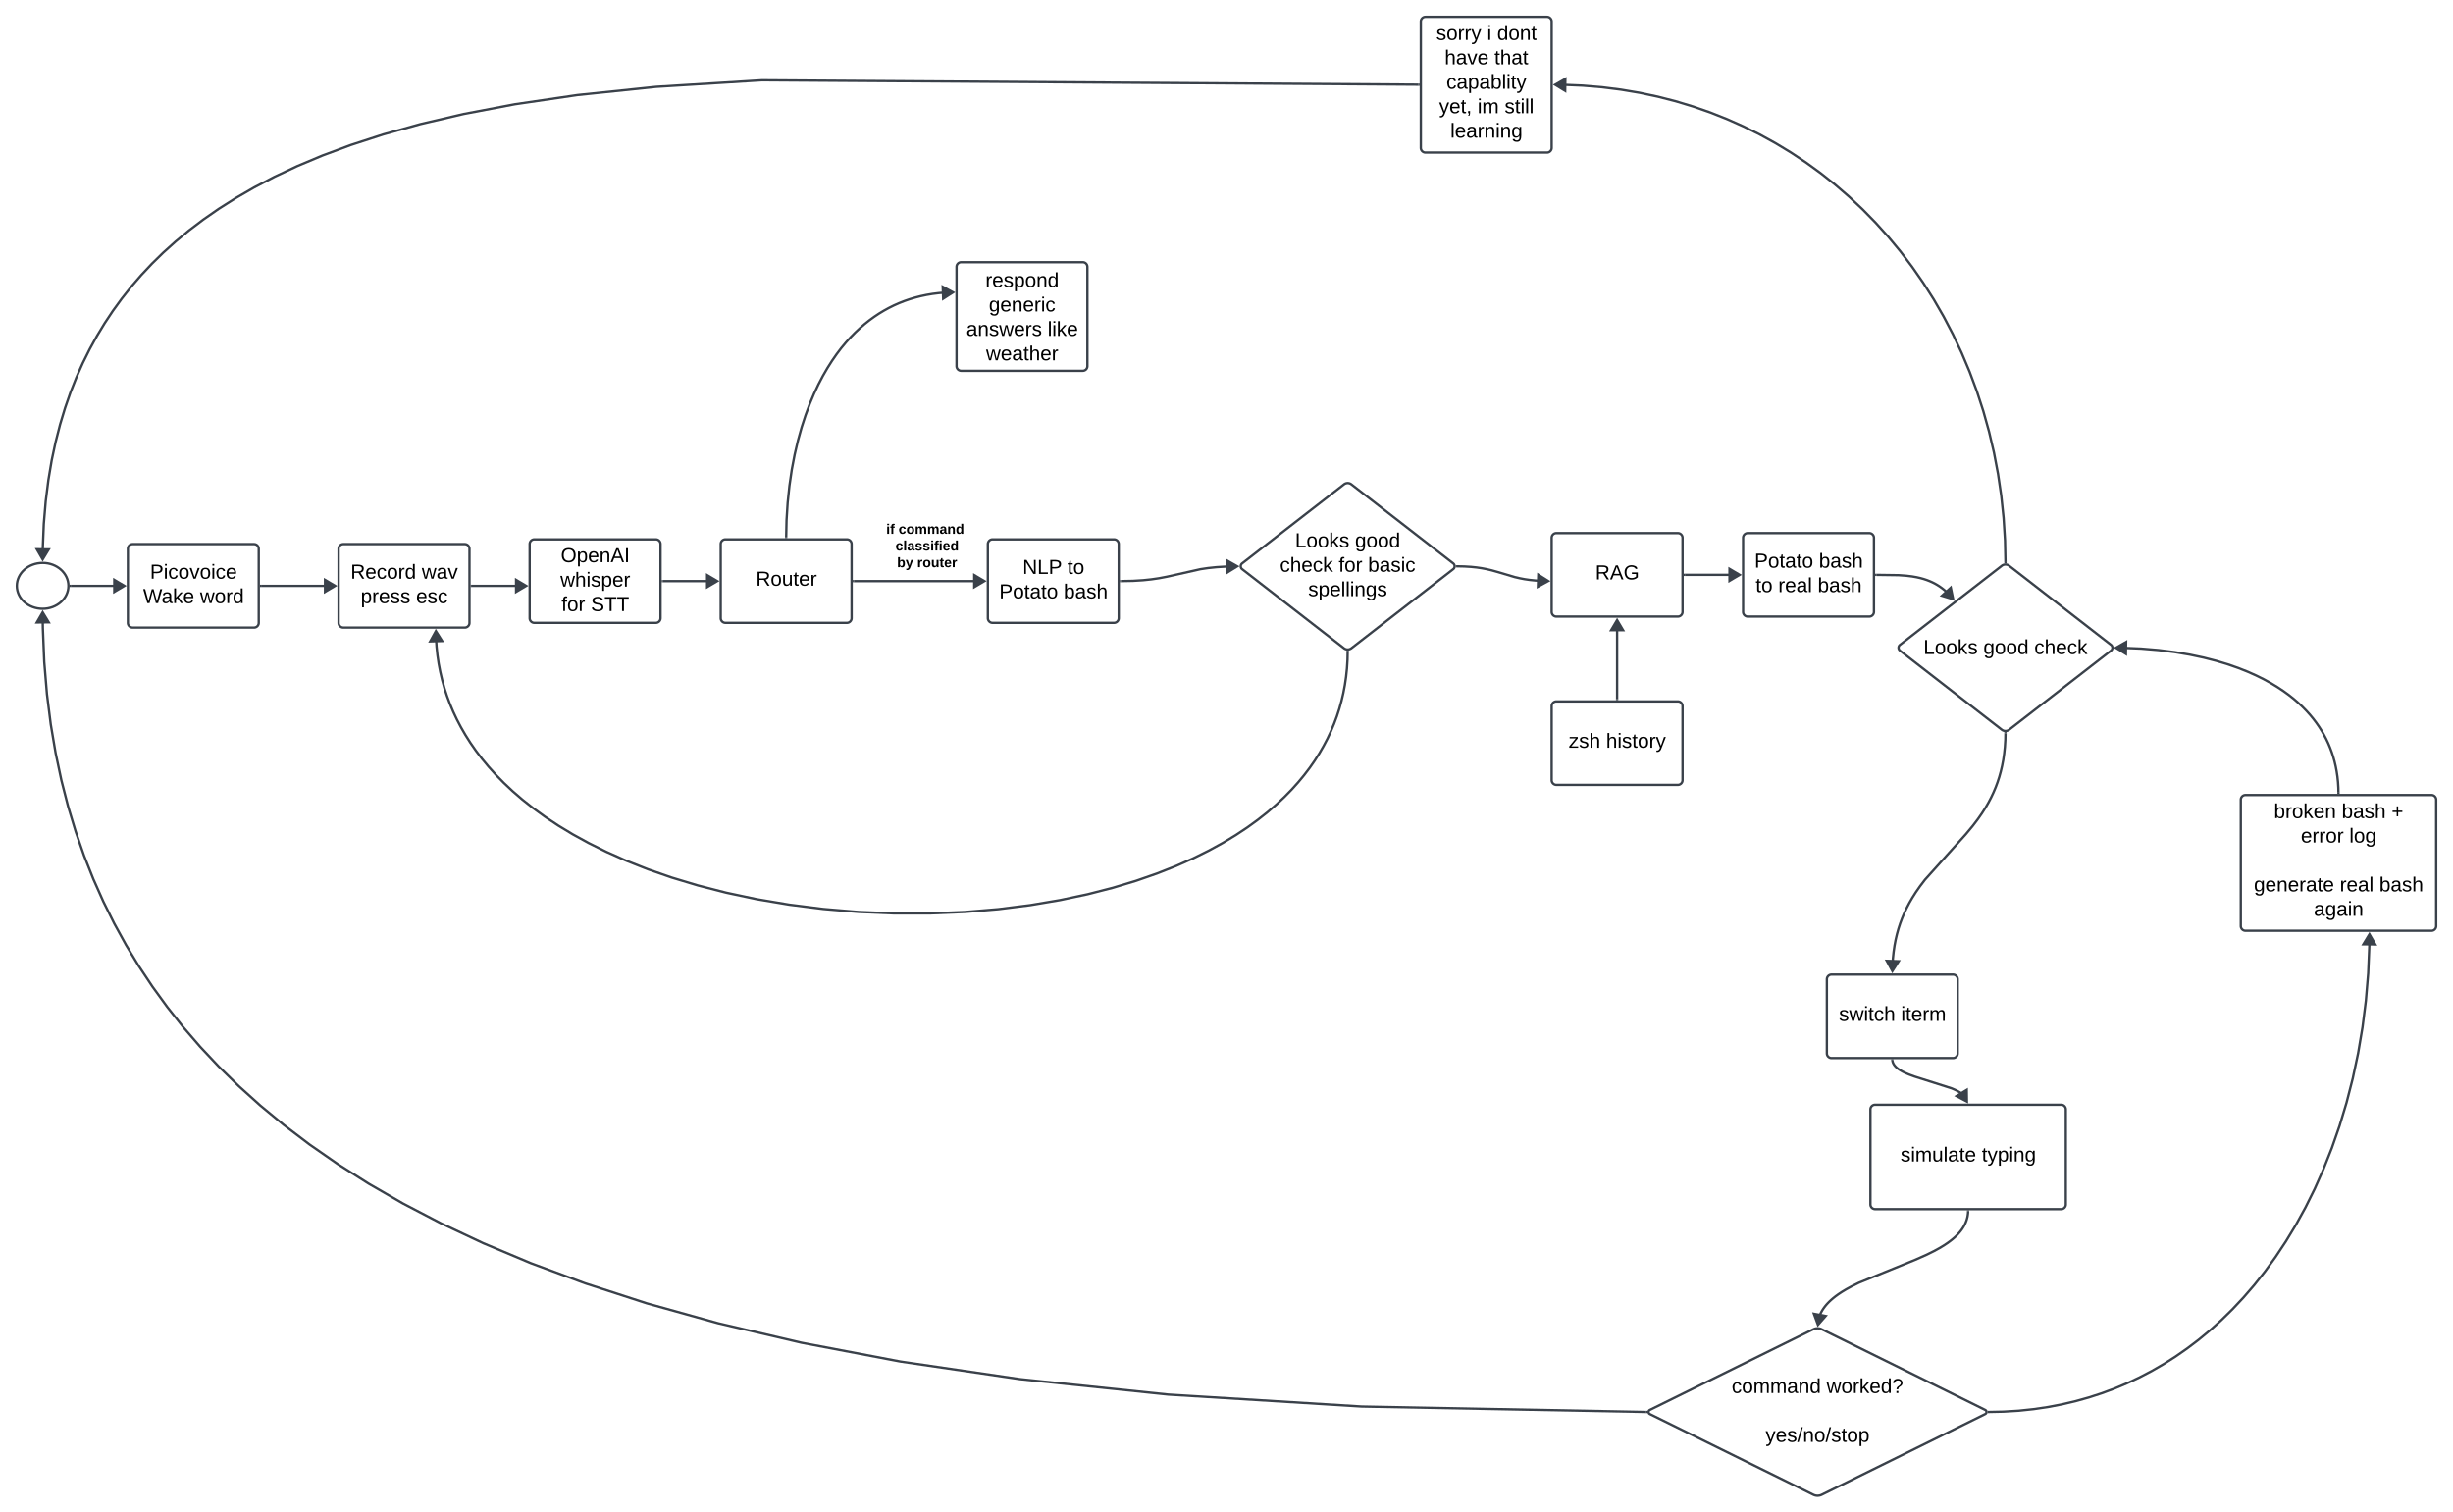 <svg xmlns="http://www.w3.org/2000/svg" xmlns:xlink="http://www.w3.org/1999/xlink" xmlns:lucid="lucid" width="3132.49" height="1931.47"><g transform="translate(2581.5 134.862)" lucid:page-tab-id="CXKHEyPNL6TJ"><path d="M-2418.2 566a6 6 0 0 1 6-6h155.12a6 6 0 0 1 6 6v94.6a6 6 0 0 1-6 6h-155.12a6 6 0 0 1-6-6z" stroke="#3a414a" stroke-width="3" fill="#fff"/><use xlink:href="#a" transform="matrix(1,0,0,1,-2409.843,565.33) translate(19.961 38.8)"/><use xlink:href="#b" transform="matrix(1,0,0,1,-2409.843,565.33) translate(11.078 70)"/><use xlink:href="#c" transform="matrix(1,0,0,1,-2409.843,565.33) translate(83.733 70)"/><path d="M-2494.1 613.3c0 16.18-14.76 29.3-32.95 29.3-18.2 0-32.95-13.12-32.95-29.3 0-16.17 14.75-29.28 32.95-29.28 18.2 0 32.95 13.1 32.95 29.28z" stroke="#3a414a" stroke-width="3" fill="#fff"/><path d="M-2491.1 613.3h60.3" stroke="#3a414a" stroke-width="3" stroke-linejoin="round" fill="none"/><path d="M-2491.06 614.78h-1.65l.1-1.44-.04-1.5h1.58z" stroke="#3a414a" stroke-width=".05" fill="#3a414a"/><path d="M-2422.65 613.3l-12.9 7.64v-15.27z" stroke="#3a414a" stroke-width="3" fill="#3a414a"/><path d="M-600 551.93a6 6 0 0 1 6-6h155.12a6 6 0 0 1 6 6v94.6a6 6 0 0 1-6 6H-594a6 6 0 0 1-6-6z" stroke="#3a414a" stroke-width="3" fill="#fff"/><use xlink:href="#d" transform="matrix(1,0,0,1,-591.644,551.26) translate(47.369 53.8)"/><path d="M-600 766.85a6 6 0 0 1 6-6h155.12a6 6 0 0 1 6 6v94.6a6 6 0 0 1-6 6H-594a6 6 0 0 1-6-6z" stroke="#3a414a" stroke-width="3" fill="#fff"/><use xlink:href="#e" transform="matrix(1,0,0,1,-591.644,766.182) translate(13.461 53.8)"/><use xlink:href="#f" transform="matrix(1,0,0,1,-591.644,766.182) translate(61.128 53.8)"/><path d="M-516.44 665.15v92.7" stroke="#3a414a" stroke-width="3" stroke-linejoin="round" fill="none"/><path d="M-516.44 657l7.63 12.9h-15.28z" stroke="#3a414a" stroke-width="3" fill="#3a414a"/><path d="M-514.97 759.35h-2.95v-1.54h2.95z" stroke="#3a414a" stroke-width=".05" fill="#3a414a"/><path d="M-355.56 551.93a6 6 0 0 1 6-6h155.1a6 6 0 0 1 6 6v94.6a6 6 0 0 1-6 6h-155.1a6 6 0 0 1-6-6z" stroke="#3a414a" stroke-width="3" fill="#fff"/><use xlink:href="#g" transform="matrix(1,0,0,1,-347.208,551.26) translate(6.167 38.8)"/><use xlink:href="#h" transform="matrix(1,0,0,1,-347.208,551.26) translate(88.5 38.8)"/><use xlink:href="#i" transform="matrix(1,0,0,1,-347.208,551.26) translate(7.683 70)"/><use xlink:href="#j" transform="matrix(1,0,0,1,-347.208,551.26) translate(36.572 70)"/><use xlink:href="#k" transform="matrix(1,0,0,1,-347.208,551.26) translate(86.983 70)"/><path d="M-429.88 599.23h61.7" stroke="#3a414a" stroke-width="3" stroke-linejoin="round" fill="none"/><path d="M-429.85 600.7h-1.53v-2.94h1.53z" stroke="#3a414a" stroke-width=".05" fill="#3a414a"/><path d="M-360 599.23l-12.92 7.64V591.6z" stroke="#3a414a" stroke-width="3" fill="#3a414a"/><path d="M-248.6 1115.7a6 6 0 0 1 6-6h155.12a6 6 0 0 1 6 6v94.62a6 6 0 0 1-6 6H-242.6a6 6 0 0 1-6-6z" stroke="#3a414a" stroke-width="3" fill="#fff"/><use xlink:href="#l" transform="matrix(1,0,0,1,-240.244,1115.038) translate(7.069 53.8)"/><use xlink:href="#m" transform="matrix(1,0,0,1,-240.244,1115.038) translate(86.369 53.8)"/><path d="M-192.95 1281.9a6 6 0 0 1 6-6h237.5a6 6 0 0 1 6 6v121.33a6 6 0 0 1-6 6h-237.5a6 6 0 0 1-6-6z" stroke="#3a414a" stroke-width="3" fill="#fff"/><use xlink:href="#n" transform="matrix(1,0,0,1,-180.474,1282.574) translate(25.978 65.8)"/><use xlink:href="#o" transform="matrix(1,0,0,1,-180.474,1282.574) translate(129.761 65.8)"/><path d="M-164.94 1219.3l.04.37.1.6.15.6.17.58.2.6.26.6.28.6.34.63.38.64.45.67.52.68.6.72.72.77.85.82 1 .87 1.23.96 1.5 1.06 1.87 1.17 2.4 1.36 3.24 1.6 4.56 1.96 7.26 2.68 47.66 15.16 4.56 1.97 3.22 1.6 2.4 1.35 1.9 1.2 1.5 1.04 1.2.95 1.02.88.6.58" stroke="#3a414a" stroke-width="3" stroke-linejoin="round" fill="none"/><path d="M-163.53 1219.32l-2.95.07-.04-1.58h2.95z" stroke="#3a414a" stroke-width=".05" fill="#3a414a"/><path d="M-69.74 1271.9l-13.25-7.04 13.04-7.96z" stroke="#3a414a" stroke-width="3" fill="#3a414a"/><path d="M-1360 206a6 6 0 0 1 6-6h155.12a6 6 0 0 1 6 6v126.67a6 6 0 0 1-6 6H-1354a6 6 0 0 1-6-6z" stroke="#3a414a" stroke-width="3" fill="#fff"/><use xlink:href="#p" transform="matrix(1,0,0,1,-1351.644,206.933) translate(28.592 24.706)"/><use xlink:href="#q" transform="matrix(1,0,0,1,-1351.644,206.933) translate(32.961 55.906)"/><use xlink:href="#r" transform="matrix(1,0,0,1,-1351.644,206.933) translate(4.144 87.106)"/><use xlink:href="#s" transform="matrix(1,0,0,1,-1351.644,206.933) translate(108 87.106)"/><use xlink:href="#t" transform="matrix(1,0,0,1,-1351.644,206.933) translate(29.35 118.306)"/><path d="M-1661.13 559.93a6 6 0 0 1 6-6H-1500a6 6 0 0 1 6 6v94.6a6 6 0 0 1-6 6h-155.13a6 6 0 0 1-6-6z" stroke="#3a414a" stroke-width="3" fill="#fff"/><use xlink:href="#u" transform="matrix(1,0,0,1,-1652.774,559.262) translate(36.572 53.8)"/><path d="M-1577.54 550.93l.45-21.38 1.42-22.43 2.27-21.63 3.02-20.6 3.7-19.35 4.22-18.06 4.67-16.74 5.02-15.43 5.27-14.18 5.46-13.02 5.62-11.94 5.72-10.96 5.8-10.04 5.84-9.2 5.88-8.48 5.9-7.8 5.94-7.16 5.95-6.6 5.98-6.1 6-5.64 6.02-5.2 6.06-4.8 6.12-4.45 6.16-4.1 6.24-3.78 6.32-3.48 6.42-3.2 6.54-2.9 6.66-2.64 6.82-2.37 7-2.1 7.17-1.84 7.42-1.58 7.66-1.3 7.95-1 8.27-.7 2-.07" stroke="#3a414a" stroke-width="3" stroke-linejoin="round" fill="none"/><path d="M-1576.07 550.92l-.03 1.5h-2.95l.04-1.56z" stroke="#3a414a" stroke-width=".05" fill="#3a414a"/><path d="M-1364.44 238.5l-12.62 8.1-.57-15.25z" stroke="#3a414a" stroke-width="3" fill="#3a414a"/><path d="M-1320 559.93a6 6 0 0 1 6-6h155.12a6 6 0 0 1 6 6v94.6a6 6 0 0 1-6 6H-1314a6 6 0 0 1-6-6z" stroke="#3a414a" stroke-width="3" fill="#fff"/><use xlink:href="#v" transform="matrix(1,0,0,1,-1311.644,559.262) translate(36.067 38.8)"/><use xlink:href="#w" transform="matrix(1,0,0,1,-1311.644,559.262) translate(93.267 38.8)"/><use xlink:href="#x" transform="matrix(1,0,0,1,-1311.644,559.262) translate(6.167 70)"/><use xlink:href="#k" transform="matrix(1,0,0,1,-1311.644,559.262) translate(88.5 70)"/><path d="M-1491 607.24h158.4" stroke="#3a414a" stroke-width="3" stroke-linejoin="round" fill="none"/><path d="M-1490.97 608.7h-1.54v-2.94h1.53z" stroke="#3a414a" stroke-width=".05" fill="#3a414a"/><path d="M-1324.45 607.24l-12.9 7.63V599.6z" stroke="#3a414a" stroke-width="3" fill="#3a414a"/><path d="M-1520 526a6 6 0 0 1 6-6h228a6 6 0 0 1 6 6v78.93a6 6 0 0 1-6 6h-228a6 6 0 0 1-6-6z" stroke="#000" stroke-opacity="0" stroke-width="3" fill="#fff" fill-opacity="0"/><use xlink:href="#y" transform="matrix(1,0,0,1,-1515,525) translate(65.222 21.816)"/><use xlink:href="#z" transform="matrix(1,0,0,1,-1515,525) translate(80.975 21.816)"/><use xlink:href="#A" transform="matrix(1,0,0,1,-1515,525) translate(72.086 43.149)"/><use xlink:href="#B" transform="matrix(1,0,0,1,-1515,525) translate(77.025 43.149)"/><use xlink:href="#A" transform="matrix(1,0,0,1,-1515,525) translate(74.111 64.483)"/><use xlink:href="#C" transform="matrix(1,0,0,1,-1515,525) translate(79.049 64.483)"/><use xlink:href="#D" transform="matrix(1,0,0,1,-1515,525) translate(104.679 64.483)"/><path d="M-720.93 588.33l9.24.2 8.66.53 7.32.76 6.5.96 6.16 1.18 6.36 1.5 8.58 2.4 20.88 6.23 6.37 1.48 6.15 1.18 6.5.96 7.33.76 8.3.52" stroke="#3a414a" stroke-width="3" stroke-linejoin="round" fill="none"/><path d="M-720.86 586.86l-.06 2.95-1.7-.02.1-.36.1-1.12-.1-1.1-.12-.38z" stroke="#3a414a" stroke-width=".05" fill="#3a414a"/><path d="M-604.45 607.14l-13.14 7.22.5-15.26z" stroke="#3a414a" stroke-width="3" fill="#3a414a"/><path d="M-1149.88 607.2l15.15-.3 12.86-.8 10.7-1.12 9.74-1.43 10.2-1.95 42.7-9.6 9.74-1.45 10.72-1.12 12.85-.8 5.55-.1" stroke="#3a414a" stroke-width="3" stroke-linejoin="round" fill="none"/><path d="M-1149.8 608.68l-1.58.03v-2.94l1.5-.03z" stroke="#3a414a" stroke-width=".05" fill="#3a414a"/><path d="M-1001.5 588.36l-12.77 7.9-.3-15.27z" stroke="#3a414a" stroke-width="3" fill="#3a414a"/><path d="M-2149.1 566a6 6 0 0 1 6-6h155.12a6 6 0 0 1 6 6v94.6a6 6 0 0 1-6 6h-155.12a6 6 0 0 1-6-6z" stroke="#3a414a" stroke-width="3" fill="#fff"/><use xlink:href="#E" transform="matrix(1,0,0,1,-2140.744,565.33) translate(6.997 38.8)"/><use xlink:href="#F" transform="matrix(1,0,0,1,-2140.744,565.33) translate(97.853 38.8)"/><use xlink:href="#G" transform="matrix(1,0,0,1,-2140.744,565.33) translate(19.925 70)"/><use xlink:href="#H" transform="matrix(1,0,0,1,-2140.744,565.33) translate(90.631 70)"/><path d="M-1905.12 559.93a6 6 0 0 1 6-6H-1744a6 6 0 0 1 6 6v94.6a6 6 0 0 1-6 6h-155.12a6 6 0 0 1-6-6z" stroke="#3a414a" stroke-width="3" fill="#fff"/><use xlink:href="#I" transform="matrix(1,0,0,1,-1896.759,559.262) translate(31.444 23.8)"/><use xlink:href="#J" transform="matrix(1,0,0,1,-1896.759,559.262) translate(30.831 55)"/><use xlink:href="#K" transform="matrix(1,0,0,1,-1896.759,559.262) translate(32.275 86.2)"/><use xlink:href="#L" transform="matrix(1,0,0,1,-1896.759,559.262) translate(69.758 86.2)"/><path d="M-2248.08 613.3h86.37" stroke="#3a414a" stroke-width="3" stroke-linejoin="round" fill="none"/><path d="M-2248.04 614.78h-1.54v-2.95h1.54z" stroke="#3a414a" stroke-width=".05" fill="#3a414a"/><path d="M-2153.55 613.3l-12.9 7.64v-15.27z" stroke="#3a414a" stroke-width="3" fill="#3a414a"/><path d="M-1978.98 613.3h61.26" stroke="#3a414a" stroke-width="3" stroke-linejoin="round" fill="none"/><path d="M-1978.94 614.78h-1.54v-2.95h1.54z" stroke="#3a414a" stroke-width=".05" fill="#3a414a"/><path d="M-1909.56 613.3l-12.9 7.64v-15.27z" stroke="#3a414a" stroke-width="3" fill="#3a414a"/><path d="M-1735 607.24h61.26" stroke="#3a414a" stroke-width="3" stroke-linejoin="round" fill="none"/><path d="M-1734.96 608.7h-1.54v-2.94h1.54z" stroke="#3a414a" stroke-width=".05" fill="#3a414a"/><path d="M-1665.58 607.24l-12.9 7.63V599.6z" stroke="#3a414a" stroke-width="3" fill="#3a414a"/><path d="M-68.24 1412.23v.3l-.1 1.73-.2 1.7-.24 1.67-.3 1.63-.4 1.62-.44 1.6-.52 1.6-.6 1.6-.66 1.6-.76 1.62-.86 1.63-.96 1.66-1.07 1.7-1.2 1.73-1.37 1.8-1.53 1.84-1.74 1.93-1.98 2.02-2.27 2.14-2.63 2.27-3.08 2.43-3.65 2.65-4.4 2.93-5.44 3.28-6.95 3.82-9.44 4.68-14.8 6.56-71.83 29.27-9.45 4.68-6.95 3.82-5.43 3.28-4.4 2.92-3.64 2.65-3.08 2.44-2.63 2.28-2.28 2.13-1.98 2.03-1.75 1.93-1.53 1.86-1.36 1.8-1.2 1.72-1.1 1.7-.95 1.66-.84 1.63-.76 1.62-.68 1.6-.6 1.6-.5 1.6-.23.77" stroke="#3a414a" stroke-width="3" stroke-linejoin="round" fill="none"/><path d="M-66.76 1412.3l-2.95-.06.02-1.5h2.95z" stroke="#3a414a" stroke-width=".05" fill="#3a414a"/><path d="M-259.96 1557l-5.16-14.1 15.02 2.8z" stroke="#3a414a" stroke-width="3" fill="#3a414a"/><path d="M-479.3 1668.28l-363.42-6.96-246.9-15.28-189.5-19.76-152.56-22.43-126.23-24-106.48-24.9-91.13-25.4-78.94-25.62-69.05-25.65-60.92-25.58-54.17-25.47-48.48-25.33-43.65-25.2-39.5-25.04-35.93-24.96-32.8-24.9-30.08-24.87-27.66-24.9-25.52-24.97-23.6-25.12-21.84-25.3-20.27-25.6-18.83-25.9-17.5-26.32-16.24-26.82-15.06-27.4-13.94-28.08-12.85-28.87-11.8-29.78-10.72-30.82-9.66-32-8.56-33.35-7.4-34.9-6.2-36.64-4.87-38.66-3.43-40.95-1.8-43.57-.14-11.78" stroke="#3a414a" stroke-width="3" stroke-linejoin="round" fill="none"/><path d="M-477.5 1666.83l-.17.5-.1.97.1 1 .17.5-1.87-.05.05-2.95z" stroke="#3a414a" stroke-width=".05" fill="#3a414a"/><path d="M-2527.02 647.04l7.77 12.83-15.27.16z" stroke="#3a414a" stroke-width="3" fill="#3a414a"/><path d="M280 886.4a6 6 0 0 1 6-6h237.5a6 6 0 0 1 6 6v161.34a6 6 0 0 1-6 6H286a6 6 0 0 1-6-6z" stroke="#3a414a" stroke-width="3" fill="#fff"/><use xlink:href="#M" transform="matrix(1,0,0,1,292.474,889.07) translate(29.842 20.8)"/><use xlink:href="#N" transform="matrix(1,0,0,1,292.474,889.07) translate(116.436 20.8)"/><use xlink:href="#O" transform="matrix(1,0,0,1,292.474,889.07) translate(179.992 20.8)"/><use xlink:href="#P" transform="matrix(1,0,0,1,292.474,889.07) translate(64.256 52)"/><use xlink:href="#Q" transform="matrix(1,0,0,1,292.474,889.07) translate(126.15 52)"/><use xlink:href="#R" transform="matrix(1,0,0,1,292.474,889.07) translate(112.5 83.2)"/><use xlink:href="#S" transform="matrix(1,0,0,1,292.474,889.07) translate(4.275 114.4)"/><use xlink:href="#j" transform="matrix(1,0,0,1,292.474,889.07) translate(113.981 114.4)"/><use xlink:href="#h" transform="matrix(1,0,0,1,292.474,889.07) translate(164.392 114.4)"/><use xlink:href="#T" transform="matrix(1,0,0,1,292.474,889.07) translate(80.758 145.6)"/><path d="M-185.45 599.26l28.48.4 9.95.72 7.15.88 5.75 1 4.9 1.1 4.33 1.2 3.92 1.3 3.6 1.4 3.4 1.5 3.2 1.6 3.08 1.76 3 1.9 2.93 2.08 2.9 2.27 2.9 2.5 2.9 2.8.42.43" stroke="#3a414a" stroke-width="3" stroke-linejoin="round" fill="none"/><path d="M-185.4 597.78l-.03 2.95-1.52-.02v-2.94z" stroke="#3a414a" stroke-width=".05" fill="#3a414a"/><path d="M-87.34 630.3l-14.34-4.42 11.3-10.27z" stroke="#3a414a" stroke-width="3" fill="#3a414a"/><path d="M-20.53 801.58l-.17 8.38-.58 9.13-.9 8.48-1.16 7.97-1.44 7.55-1.7 7.2-1.92 6.92-2.18 6.7-2.44 6.58-2.73 6.47-3.04 6.47-3.4 6.53-3.87 6.7-4.45 7-5.24 7.53-6.46 8.5-8.74 10.54-52.37 58.35-6.45 8.48-5.24 7.53-4.45 7.02-3.87 6.7-3.4 6.52-3.05 6.47-2.72 6.5-2.44 6.55-2.18 6.7-1.93 6.93-1.7 7.2-1.43 7.55-1.17 7.97-.9 8.5-.5 7.9" stroke="#3a414a" stroke-width="3" stroke-linejoin="round" fill="none"/><path d="M-19.06 801.64l-2.95-.06.03-1.64.25.05 1.22.07 1.2-.08.28-.06z" stroke="#3a414a" stroke-width=".05" fill="#3a414a"/><path d="M-164.94 1105.26l-7.18-13.17 15.26.53z" stroke="#3a414a" stroke-width="3" fill="#3a414a"/><path d="M-41.7 1668.27l18.7-.4 19.5-1.2 18.9-2 18.33-2.7 17.84-3.4 17.38-4.08 16.98-4.75 16.62-5.4 16.3-6.06 16-6.74 15.73-7.4 15.5-8.1 15.3-8.84 15.1-9.58 14.9-10.37 14.75-11.2 14.58-12.06 14.43-12.97 14.24-13.95 14.07-15 13.87-16.06 13.66-17.23 13.4-18.46 13.1-19.72 12.75-21.06 12.34-22.44 11.85-23.88 11.26-25.33 10.6-26.77 9.83-28.24 8.93-29.64 7.95-30.94 6.83-32.16 5.62-33.2 4.3-34.1 2.92-34.76 1.47-35.2.08-6.56" stroke="#3a414a" stroke-width="3" stroke-linejoin="round" fill="none"/><path d="M-41.64 1669.75l-1.86.04.17-.5.1-1-.1-.98-.17-.5 1.8-.02z" stroke="#3a414a" stroke-width=".05" fill="#3a414a"/><path d="M444.27 1058.18l7.5 13-15.27-.17z" stroke="#3a414a" stroke-width="3" fill="#3a414a"/><path d="M404.7 877.4l-.12-6.15-.45-7.3-.74-6.97-1-6.68-1.22-6.44-1.46-6.22-1.68-6.03-1.9-5.84-2.13-5.7-2.33-5.58-2.57-5.47-2.8-5.36-3.06-5.28-3.3-5.22-3.6-5.16-3.88-5.12-4.2-5.08-4.56-5.05-4.93-5.04-5.36-5.03-5.8-5.02-6.33-5.02-6.9-5-7.54-5-8.25-5-9.05-4.98-9.95-4.93-10.94-4.87-12.06-4.77-13.3-4.63-14.65-4.42-16.13-4.13-17.68-3.75-19.26-3.26-20.8-2.63-22.16-1.86-23.2-.96h-.72" stroke="#3a414a" stroke-width="3" stroke-linejoin="round" fill="none"/><path d="M406.22 878.9h-2.95l-.03-1.5 2.95-.07z" stroke="#3a414a" stroke-width=".05" fill="#3a414a"/><path d="M120.52 692.37l13.03-7.4-.26 15.26z" stroke="#3a414a" stroke-width="3" fill="#3a414a"/><path d="M-767.12-107.36a6 6 0 0 1 6-6H-606a6 6 0 0 1 6 6V53.97a6 6 0 0 1-6 6h-155.12a6 6 0 0 1-6-6z" stroke="#3a414a" stroke-width="3" fill="#fff"/><g><use xlink:href="#U" transform="matrix(1,0,0,1,-758.76,-104.696) translate(11.331 20.8)"/><use xlink:href="#V" transform="matrix(1,0,0,1,-758.76,-104.696) translate(76.186 20.8)"/><use xlink:href="#W" transform="matrix(1,0,0,1,-758.76,-104.696) translate(89.114 20.8)"/><use xlink:href="#X" transform="matrix(1,0,0,1,-758.76,-104.696) translate(22.056 52)"/><use xlink:href="#Y" transform="matrix(1,0,0,1,-758.76,-104.696) translate(85.611 52)"/><use xlink:href="#Z" transform="matrix(1,0,0,1,-758.76,-104.696) translate(24.294 83.2)"/><use xlink:href="#aa" transform="matrix(1,0,0,1,-758.76,-104.696) translate(15.014 114.4)"/><use xlink:href="#ab" transform="matrix(1,0,0,1,-758.76,-104.696) translate(64.125 114.4)"/><use xlink:href="#ac" transform="matrix(1,0,0,1,-758.76,-104.696) translate(98.647 114.4)"/><use xlink:href="#ad" transform="matrix(1,0,0,1,-758.76,-104.696) translate(29.386 145.6)"/></g><path d="M-20.53 583.06l-.58-27.75-1.82-28.78-2.98-28.32-4.1-27.82-5.2-27.3-6.28-26.72-7.3-26.14-8.28-25.5-9.25-24.88-10.18-24.18-11.04-23.47-11.9-22.75-12.68-22-13.46-21.2-14.18-20.4-14.87-19.6-15.53-18.76-16.15-17.94-16.73-17.08-17.3-16.24-17.8-15.38-18.33-14.52-18.8-13.66-19.28-12.8-19.73-11.95-20.16-11.08-20.58-10.22-21.02-9.36-21.45-8.5-21.88-7.6-22.32-6.75-22.77-5.84-23.23-4.94-23.72-4-24.22-3.07-24.73-2.07-25.3-1.06-1.76-.02" stroke="#3a414a" stroke-width="3" stroke-linejoin="round" fill="none"/><path d="M-19.02 584.7l-.27-.05-1.2-.08-1.2.08-.27.05-.04-1.65 2.94-.06z" stroke="#3a414a" stroke-width=".05" fill="#3a414a"/><path d="M-595.55-26.65l13.02-7.44-.23 15.28z" stroke="#3a414a" stroke-width="3" fill="#3a414a"/><path d="M-770.14-26.7l-838.42-5.6-135 8.34-100.6 10.48-79.76 11.72-65.6 12.47-55.24 12.94-47.4 13.2-41.23 13.4-36.27 13.47-32.24 13.54-28.9 13.58-26.05 13.62-23.66 13.66-21.63 13.7-19.83 13.78-18.3 13.88-16.9 14-15.72 14.14-14.64 14.33-13.67 14.56-12.8 14.8-11.98 15.14-11.26 15.5-10.57 15.9-9.93 16.4-9.3 16.93-8.73 17.56-8.13 18.26-7.54 19.07-6.96 20-6.35 21.04-5.7 22.25-5.03 23.6-4.25 25.2-3.4 26.98-2.44 29.08-1.3 31.52-.07 5.7" stroke="#3a414a" stroke-width="3" stroke-linejoin="round" fill="none"/><path d="M-768.62-28.17v2.95h-1.57l.03-2.96z" stroke="#3a414a" stroke-width=".05" fill="#3a414a"/><path d="M-2527.02 579.57l-7.5-13 15.27.17z" stroke="#3a414a" stroke-width="3" fill="#3a414a"/><path d="M-860.53 697.57l-.2 10-.7 11.14-1.15 10.8-1.55 10.52-1.95 10.26-2.36 10.04-2.75 9.86-3.14 9.7-3.57 9.58-4 9.47-4.4 9.4-4.9 9.32-5.36 9.3-5.9 9.3-6.45 9.28-7.08 9.3-7.74 9.35-8.46 9.4-9.27 9.46-10.16 9.53-11.15 9.62-12.24 9.68-13.45 9.77-14.82 9.85-16.35 9.9-18.04 9.9-19.94 9.9-22.03 9.8-24.32 9.6-26.84 9.35-29.5 8.9-32.34 8.3-35.2 7.46-38.04 6.43-40.64 5.13-42.88 3.6-44.55 1.85h-45.52l-45.67-1.9-45-3.8-43.55-5.5-41.5-7-38.97-8.28-36.2-9.3-33.34-10.04-30.46-10.6-27.7-10.96-25.1-11.17-22.7-11.27-20.53-11.27-18.54-11.22-16.76-11.13-15.16-11-13.72-10.88-12.44-10.73-11.28-10.6-10.25-10.46-9.3-10.33-8.47-10.23-7.7-10.13-7-10.08-6.34-10-5.75-9.97-5.22-9.95-4.68-9.96-4.2-10-3.74-10.03-3.3-10.12-2.84-10.23-2.43-10.36-2.02-10.54-1.58-10.73-1.15-10.96-.7-11.23-.02-.42" stroke="#3a414a" stroke-width="3" stroke-linejoin="round" fill="none"/><path d="M-859.06 697.64l-2.95-.06.03-1.66.25.06 1.22.07 1.22-.07.26-.06z" stroke="#3a414a" stroke-width=".05" fill="#3a414a"/><path d="M-2024.9 671.05l8.02 12.68-15.27.46z" stroke="#3a414a" stroke-width="3" fill="#3a414a"/><path d="M-865.24 483.68a7.73 7.73 0 0 1 9.48 0l130.02 100.94a4.66 4.66 0 0 1 0 7.36l-130.02 100.95a7.73 7.73 0 0 1-9.48 0l-130.02-100.95a4.66 4.66 0 0 1 0-7.36z" stroke="#3a414a" stroke-width="3" fill="#fff"/><g><use xlink:href="#ae" transform="matrix(1,0,0,1,-995,485) translate(67.338 79.019)"/><use xlink:href="#af" transform="matrix(1,0,0,1,-995,485) translate(143.894 79.019)"/><use xlink:href="#ag" transform="matrix(1,0,0,1,-995,485) translate(47.911 110.219)"/><use xlink:href="#ah" transform="matrix(1,0,0,1,-995,485) translate(123.022 110.219)"/><use xlink:href="#ai" transform="matrix(1,0,0,1,-995,485) translate(160.505 110.219)"/><use xlink:href="#aj" transform="matrix(1,0,0,1,-995,485) translate(84.058 141.419)"/></g><path d="M-25.24 587.7a7.73 7.73 0 0 1 9.48 0l130.02 100.94a4.66 4.66 0 0 1 0 7.36L-15.76 796.95a7.73 7.73 0 0 1-9.48 0L-155.26 696a4.66 4.66 0 0 1 0-7.36z" stroke="#3a414a" stroke-width="3" fill="#fff"/><g><use xlink:href="#ae" transform="matrix(1,0,0,1,-155,589.017) translate(29.783 111.362)"/><use xlink:href="#ak" transform="matrix(1,0,0,1,-155,589.017) translate(106.338 111.362)"/><use xlink:href="#al" transform="matrix(1,0,0,1,-155,589.017) translate(171.338 111.362)"/></g><path d="M-265.88 1562.65a12.16 12.16 0 0 1 10.76 0l208.74 103a2.96 2.96 0 0 1 0 5.3l-208.74 103a12.16 12.16 0 0 1-10.76 0l-208.74-103a2.96 2.96 0 0 1 0-5.3z" stroke="#3a414a" stroke-width="3" fill="#fff"/><g><use xlink:href="#am" transform="matrix(1,0,0,1,-475,1565) translate(104.872 79.019)"/><use xlink:href="#an" transform="matrix(1,0,0,1,-475,1565) translate(226.061 79.019)"/><use xlink:href="#ao" transform="matrix(1,0,0,1,-475,1565) translate(214.505 110.219)"/><use xlink:href="#ap" transform="matrix(1,0,0,1,-475,1565) translate(148.061 141.419)"/></g><defs><path d="M30-248c87 1 191-15 191 75 0 78-77 80-158 76V0H30v-248zm33 125c57 0 124 11 124-50 0-59-68-47-124-48v98" id="aq"/><path d="M24-231v-30h32v30H24zM24 0v-190h32V0H24" id="ar"/><path d="M96-169c-40 0-48 33-48 73s9 75 48 75c24 0 41-14 43-38l32 2c-6 37-31 61-74 61-59 0-76-41-82-99-10-93 101-131 147-64 4 7 5 14 7 22l-32 3c-4-21-16-35-41-35" id="as"/><path d="M100-194c62-1 85 37 85 99 1 63-27 99-86 99S16-35 15-95c0-66 28-99 85-99zM99-20c44 1 53-31 53-75 0-43-8-75-51-75s-53 32-53 75 10 74 51 75" id="at"/><path d="M108 0H70L1-190h34L89-25l56-165h34" id="au"/><path d="M100-194c63 0 86 42 84 106H49c0 40 14 67 53 68 26 1 43-12 49-29l28 8c-11 28-37 45-77 45C44 4 14-33 15-96c1-61 26-98 85-98zm52 81c6-60-76-77-97-28-3 7-6 17-6 28h103" id="av"/><g id="a"><use transform="matrix(0.072,0,0,0.072,0,0)" xlink:href="#aq"/><use transform="matrix(0.072,0,0,0.072,17.333,0)" xlink:href="#ar"/><use transform="matrix(0.072,0,0,0.072,23.039,0)" xlink:href="#as"/><use transform="matrix(0.072,0,0,0.072,36.039,0)" xlink:href="#at"/><use transform="matrix(0.072,0,0,0.072,50.483,0)" xlink:href="#au"/><use transform="matrix(0.072,0,0,0.072,63.483,0)" xlink:href="#at"/><use transform="matrix(0.072,0,0,0.072,77.928,0)" xlink:href="#ar"/><use transform="matrix(0.072,0,0,0.072,83.633,0)" xlink:href="#as"/><use transform="matrix(0.072,0,0,0.072,96.633,0)" xlink:href="#av"/></g><path d="M266 0h-40l-56-210L115 0H75L2-248h35L96-30l15-64 43-154h32l59 218 59-218h35" id="aw"/><path d="M141-36C126-15 110 5 73 4 37 3 15-17 15-53c-1-64 63-63 125-63 3-35-9-54-41-54-24 1-41 7-42 31l-33-3c5-37 33-52 76-52 45 0 72 20 72 64v82c-1 20 7 32 28 27v20c-31 9-61-2-59-35zM48-53c0 20 12 33 32 33 41-3 63-29 60-74-43 2-92-5-92 41" id="ax"/><path d="M143 0L79-87 56-68V0H24v-261h32v163l83-92h37l-77 82L181 0h-38" id="ay"/><g id="b"><use transform="matrix(0.072,0,0,0.072,0,0)" xlink:href="#aw"/><use transform="matrix(0.072,0,0,0.072,23.544,0)" xlink:href="#ax"/><use transform="matrix(0.072,0,0,0.072,37.989,0)" xlink:href="#ay"/><use transform="matrix(0.072,0,0,0.072,50.989,0)" xlink:href="#av"/></g><path d="M206 0h-36l-40-164L89 0H53L-1-190h32L70-26l43-164h34l41 164 42-164h31" id="az"/><path d="M114-163C36-179 61-72 57 0H25l-1-190h30c1 12-1 29 2 39 6-27 23-49 58-41v29" id="aA"/><path d="M85-194c31 0 48 13 60 33l-1-100h32l1 261h-30c-2-10 0-23-3-31C134-8 116 4 85 4 32 4 16-35 15-94c0-66 23-100 70-100zm9 24c-40 0-46 34-46 75 0 40 6 74 45 74 42 0 51-32 51-76 0-42-9-74-50-73" id="aB"/><g id="c"><use transform="matrix(0.072,0,0,0.072,0,0)" xlink:href="#az"/><use transform="matrix(0.072,0,0,0.072,18.706,0)" xlink:href="#at"/><use transform="matrix(0.072,0,0,0.072,33.15,0)" xlink:href="#aA"/><use transform="matrix(0.072,0,0,0.072,41.744,0)" xlink:href="#aB"/></g><path d="M233-177c-1 41-23 64-60 70L243 0h-38l-65-103H63V0H30v-248c88 3 205-21 203 71zM63-129c60-2 137 13 137-47 0-61-80-42-137-45v92" id="aC"/><path d="M205 0l-28-72H64L36 0H1l101-248h38L239 0h-34zm-38-99l-47-123c-12 45-31 82-46 123h93" id="aD"/><path d="M143 4C61 4 22-44 18-125c-5-107 100-154 193-111 17 8 29 25 37 43l-32 9c-13-25-37-40-76-40-61 0-88 39-88 99 0 61 29 100 91 101 35 0 62-11 79-27v-45h-74v-28h105v86C228-13 192 4 143 4" id="aE"/><g id="d"><use transform="matrix(0.072,0,0,0.072,0,0)" xlink:href="#aC"/><use transform="matrix(0.072,0,0,0.072,18.706,0)" xlink:href="#aD"/><use transform="matrix(0.072,0,0,0.072,36.039,0)" xlink:href="#aE"/></g><path d="M9 0v-24l116-142H16v-24h144v24L44-24h123V0H9" id="aF"/><path d="M135-143c-3-34-86-38-87 0 15 53 115 12 119 90S17 21 10-45l28-5c4 36 97 45 98 0-10-56-113-15-118-90-4-57 82-63 122-42 12 7 21 19 24 35" id="aG"/><path d="M106-169C34-169 62-67 57 0H25v-261h32l-1 103c12-21 28-36 61-36 89 0 53 116 60 194h-32v-121c2-32-8-49-39-48" id="aH"/><g id="e"><use transform="matrix(0.072,0,0,0.072,0,0)" xlink:href="#aF"/><use transform="matrix(0.072,0,0,0.072,13,0)" xlink:href="#aG"/><use transform="matrix(0.072,0,0,0.072,26,0)" xlink:href="#aH"/></g><path d="M59-47c-2 24 18 29 38 22v24C64 9 27 4 27-40v-127H5v-23h24l9-43h21v43h35v23H59v120" id="aI"/><path d="M179-190L93 31C79 59 56 82 12 73V49c39 6 53-20 64-50L1-190h34L92-34l54-156h33" id="aJ"/><g id="f"><use transform="matrix(0.072,0,0,0.072,0,0)" xlink:href="#aH"/><use transform="matrix(0.072,0,0,0.072,14.444,0)" xlink:href="#ar"/><use transform="matrix(0.072,0,0,0.072,20.15,0)" xlink:href="#aG"/><use transform="matrix(0.072,0,0,0.072,33.15,0)" xlink:href="#aI"/><use transform="matrix(0.072,0,0,0.072,40.372,0)" xlink:href="#at"/><use transform="matrix(0.072,0,0,0.072,54.817,0)" xlink:href="#aA"/><use transform="matrix(0.072,0,0,0.072,63.411,0)" xlink:href="#aJ"/></g><g id="g"><use transform="matrix(0.072,0,0,0.072,0,0)" xlink:href="#aq"/><use transform="matrix(0.072,0,0,0.072,17.333,0)" xlink:href="#at"/><use transform="matrix(0.072,0,0,0.072,31.778,0)" xlink:href="#aI"/><use transform="matrix(0.072,0,0,0.072,39,0)" xlink:href="#ax"/><use transform="matrix(0.072,0,0,0.072,53.444,0)" xlink:href="#aI"/><use transform="matrix(0.072,0,0,0.072,60.667,0)" xlink:href="#at"/></g><path d="M115-194c53 0 69 39 70 98 0 66-23 100-70 100C84 3 66-7 56-30L54 0H23l1-261h32v101c10-23 28-34 59-34zm-8 174c40 0 45-34 45-75 0-40-5-75-45-74-42 0-51 32-51 76 0 43 10 73 51 73" id="aK"/><g id="h"><use transform="matrix(0.072,0,0,0.072,0,0)" xlink:href="#aK"/><use transform="matrix(0.072,0,0,0.072,14.444,0)" xlink:href="#ax"/><use transform="matrix(0.072,0,0,0.072,28.889,0)" xlink:href="#aG"/><use transform="matrix(0.072,0,0,0.072,41.889,0)" xlink:href="#aH"/></g><g id="i"><use transform="matrix(0.072,0,0,0.072,0,0)" xlink:href="#aI"/><use transform="matrix(0.072,0,0,0.072,7.222,0)" xlink:href="#at"/></g><path d="M24 0v-261h32V0H24" id="aL"/><g id="j"><use transform="matrix(0.072,0,0,0.072,0,0)" xlink:href="#aA"/><use transform="matrix(0.072,0,0,0.072,8.594,0)" xlink:href="#av"/><use transform="matrix(0.072,0,0,0.072,23.039,0)" xlink:href="#ax"/><use transform="matrix(0.072,0,0,0.072,37.483,0)" xlink:href="#aL"/></g><g id="k"><use transform="matrix(0.072,0,0,0.072,0,0)" xlink:href="#aK"/><use transform="matrix(0.072,0,0,0.072,14.444,0)" xlink:href="#ax"/><use transform="matrix(0.072,0,0,0.072,28.889,0)" xlink:href="#aG"/><use transform="matrix(0.072,0,0,0.072,41.889,0)" xlink:href="#aH"/></g><g id="l"><use transform="matrix(0.072,0,0,0.072,0,0)" xlink:href="#aG"/><use transform="matrix(0.072,0,0,0.072,13,0)" xlink:href="#az"/><use transform="matrix(0.072,0,0,0.072,31.706,0)" xlink:href="#ar"/><use transform="matrix(0.072,0,0,0.072,37.411,0)" xlink:href="#aI"/><use transform="matrix(0.072,0,0,0.072,44.633,0)" xlink:href="#as"/><use transform="matrix(0.072,0,0,0.072,57.633,0)" xlink:href="#aH"/></g><path d="M210-169c-67 3-38 105-44 169h-31v-121c0-29-5-50-35-48C34-165 62-65 56 0H25l-1-190h30c1 10-1 24 2 32 10-44 99-50 107 0 11-21 27-35 58-36 85-2 47 119 55 194h-31v-121c0-29-5-49-35-48" id="aM"/><g id="m"><use transform="matrix(0.072,0,0,0.072,0,0)" xlink:href="#ar"/><use transform="matrix(0.072,0,0,0.072,5.706,0)" xlink:href="#aI"/><use transform="matrix(0.072,0,0,0.072,12.928,0)" xlink:href="#av"/><use transform="matrix(0.072,0,0,0.072,27.372,0)" xlink:href="#aA"/><use transform="matrix(0.072,0,0,0.072,35.967,0)" xlink:href="#aM"/></g><path d="M84 4C-5 8 30-112 23-190h32v120c0 31 7 50 39 49 72-2 45-101 50-169h31l1 190h-30c-1-10 1-25-2-33-11 22-28 36-60 37" id="aN"/><g id="n"><use transform="matrix(0.072,0,0,0.072,0,0)" xlink:href="#aG"/><use transform="matrix(0.072,0,0,0.072,13,0)" xlink:href="#ar"/><use transform="matrix(0.072,0,0,0.072,18.706,0)" xlink:href="#aM"/><use transform="matrix(0.072,0,0,0.072,40.3,0)" xlink:href="#aN"/><use transform="matrix(0.072,0,0,0.072,54.744,0)" xlink:href="#aL"/><use transform="matrix(0.072,0,0,0.072,60.45,0)" xlink:href="#ax"/><use transform="matrix(0.072,0,0,0.072,74.894,0)" xlink:href="#aI"/><use transform="matrix(0.072,0,0,0.072,82.117,0)" xlink:href="#av"/></g><path d="M115-194c55 1 70 41 70 98S169 2 115 4C84 4 66-9 55-30l1 105H24l-1-265h31l2 30c10-21 28-34 59-34zm-8 174c40 0 45-34 45-75s-6-73-45-74c-42 0-51 32-51 76 0 43 10 73 51 73" id="aO"/><path d="M117-194c89-4 53 116 60 194h-32v-121c0-31-8-49-39-48C34-167 62-67 57 0H25l-1-190h30c1 10-1 24 2 32 11-22 29-35 61-36" id="aP"/><path d="M177-190C167-65 218 103 67 71c-23-6-38-20-44-43l32-5c15 47 100 32 89-28v-30C133-14 115 1 83 1 29 1 15-40 15-95c0-56 16-97 71-98 29-1 48 16 59 35 1-10 0-23 2-32h30zM94-22c36 0 50-32 50-73 0-42-14-75-50-75-39 0-46 34-46 75s6 73 46 73" id="aQ"/><g id="o"><use transform="matrix(0.072,0,0,0.072,0,0)" xlink:href="#aI"/><use transform="matrix(0.072,0,0,0.072,7.222,0)" xlink:href="#aJ"/><use transform="matrix(0.072,0,0,0.072,20.222,0)" xlink:href="#aO"/><use transform="matrix(0.072,0,0,0.072,34.667,0)" xlink:href="#ar"/><use transform="matrix(0.072,0,0,0.072,40.372,0)" xlink:href="#aP"/><use transform="matrix(0.072,0,0,0.072,54.817,0)" xlink:href="#aQ"/></g><g id="p"><use transform="matrix(0.072,0,0,0.072,0,0)" xlink:href="#aA"/><use transform="matrix(0.072,0,0,0.072,8.594,0)" xlink:href="#av"/><use transform="matrix(0.072,0,0,0.072,23.039,0)" xlink:href="#aG"/><use transform="matrix(0.072,0,0,0.072,36.039,0)" xlink:href="#aO"/><use transform="matrix(0.072,0,0,0.072,50.483,0)" xlink:href="#at"/><use transform="matrix(0.072,0,0,0.072,64.928,0)" xlink:href="#aP"/><use transform="matrix(0.072,0,0,0.072,79.372,0)" xlink:href="#aB"/></g><g id="q"><use transform="matrix(0.072,0,0,0.072,0,0)" xlink:href="#aQ"/><use transform="matrix(0.072,0,0,0.072,14.444,0)" xlink:href="#av"/><use transform="matrix(0.072,0,0,0.072,28.889,0)" xlink:href="#aP"/><use transform="matrix(0.072,0,0,0.072,43.333,0)" xlink:href="#av"/><use transform="matrix(0.072,0,0,0.072,57.778,0)" xlink:href="#aA"/><use transform="matrix(0.072,0,0,0.072,66.372,0)" xlink:href="#ar"/><use transform="matrix(0.072,0,0,0.072,72.078,0)" xlink:href="#as"/></g><g id="r"><use transform="matrix(0.072,0,0,0.072,0,0)" xlink:href="#ax"/><use transform="matrix(0.072,0,0,0.072,14.444,0)" xlink:href="#aP"/><use transform="matrix(0.072,0,0,0.072,28.889,0)" xlink:href="#aG"/><use transform="matrix(0.072,0,0,0.072,41.889,0)" xlink:href="#az"/><use transform="matrix(0.072,0,0,0.072,60.594,0)" xlink:href="#av"/><use transform="matrix(0.072,0,0,0.072,75.039,0)" xlink:href="#aA"/><use transform="matrix(0.072,0,0,0.072,83.633,0)" xlink:href="#aG"/></g><g id="s"><use transform="matrix(0.072,0,0,0.072,0,0)" xlink:href="#aL"/><use transform="matrix(0.072,0,0,0.072,5.706,0)" xlink:href="#ar"/><use transform="matrix(0.072,0,0,0.072,11.411,0)" xlink:href="#ay"/><use transform="matrix(0.072,0,0,0.072,24.411,0)" xlink:href="#av"/></g><g id="t"><use transform="matrix(0.072,0,0,0.072,0,0)" xlink:href="#az"/><use transform="matrix(0.072,0,0,0.072,18.706,0)" xlink:href="#av"/><use transform="matrix(0.072,0,0,0.072,33.15,0)" xlink:href="#ax"/><use transform="matrix(0.072,0,0,0.072,47.594,0)" xlink:href="#aI"/><use transform="matrix(0.072,0,0,0.072,54.817,0)" xlink:href="#aH"/><use transform="matrix(0.072,0,0,0.072,69.261,0)" xlink:href="#av"/><use transform="matrix(0.072,0,0,0.072,83.706,0)" xlink:href="#aA"/></g><g id="u"><use transform="matrix(0.072,0,0,0.072,0,0)" xlink:href="#aC"/><use transform="matrix(0.072,0,0,0.072,18.706,0)" xlink:href="#at"/><use transform="matrix(0.072,0,0,0.072,33.15,0)" xlink:href="#aN"/><use transform="matrix(0.072,0,0,0.072,47.594,0)" xlink:href="#aI"/><use transform="matrix(0.072,0,0,0.072,54.817,0)" xlink:href="#av"/><use transform="matrix(0.072,0,0,0.072,69.261,0)" xlink:href="#aA"/></g><path d="M190 0L58-211 59 0H30v-248h39L202-35l-2-213h31V0h-41" id="aR"/><path d="M30 0v-248h33v221h125V0H30" id="aS"/><g id="v"><use transform="matrix(0.072,0,0,0.072,0,0)" xlink:href="#aR"/><use transform="matrix(0.072,0,0,0.072,18.706,0)" xlink:href="#aS"/><use transform="matrix(0.072,0,0,0.072,33.15,0)" xlink:href="#aq"/></g><g id="w"><use transform="matrix(0.072,0,0,0.072,0,0)" xlink:href="#aI"/><use transform="matrix(0.072,0,0,0.072,7.222,0)" xlink:href="#at"/></g><g id="x"><use transform="matrix(0.072,0,0,0.072,0,0)" xlink:href="#aq"/><use transform="matrix(0.072,0,0,0.072,17.333,0)" xlink:href="#at"/><use transform="matrix(0.072,0,0,0.072,31.778,0)" xlink:href="#aI"/><use transform="matrix(0.072,0,0,0.072,39,0)" xlink:href="#ax"/><use transform="matrix(0.072,0,0,0.072,53.444,0)" xlink:href="#aI"/><use transform="matrix(0.072,0,0,0.072,60.667,0)" xlink:href="#at"/></g><path d="M25-224v-37h50v37H25zM25 0v-190h50V0H25" id="aT"/><path d="M121-226c-27-7-43 5-38 36h38v33H83V0H34v-157H6v-33h28c-9-59 32-81 87-68v32" id="aU"/><g id="y"><use transform="matrix(0.049,0,0,0.049,0,0)" xlink:href="#aT"/><use transform="matrix(0.049,0,0,0.049,4.938,0)" xlink:href="#aU"/></g><path d="M190-63c-7 42-38 67-86 67-59 0-84-38-90-98-12-110 154-137 174-36l-49 2c-2-19-15-32-35-32-30 0-35 28-38 64-6 74 65 87 74 30" id="aV"/><path d="M110-194c64 0 96 36 96 99 0 64-35 99-97 99-61 0-95-36-95-99 0-62 34-99 96-99zm-1 164c35 0 45-28 45-65 0-40-10-65-43-65-34 0-45 26-45 65 0 36 10 65 43 65" id="aW"/><path d="M220-157c-53 9-28 100-34 157h-49v-107c1-27-5-49-29-50C55-147 81-57 75 0H25l-1-190h47c2 12-1 28 3 38 10-53 101-56 108 0 13-22 24-43 59-42 82 1 51 116 57 194h-49v-107c-1-25-5-48-29-50" id="aX"/><path d="M133-34C117-15 103 5 69 4 32 3 11-16 11-54c-1-60 55-63 116-61 1-26-3-47-28-47-18 1-26 9-28 27l-52-2c7-38 36-58 82-57s74 22 75 68l1 82c-1 14 12 18 25 15v27c-30 8-71 5-69-32zm-48 3c29 0 43-24 42-57-32 0-66-3-65 30 0 17 8 27 23 27" id="aY"/><path d="M135-194c87-1 58 113 63 194h-50c-7-57 23-157-34-157-59 0-34 97-39 157H25l-1-190h47c2 12-1 28 3 38 12-26 28-41 61-42" id="aZ"/><path d="M88-194c31-1 46 15 58 34l-1-101h50l1 261h-48c-2-10 0-23-3-31C134-8 116 4 84 4 32 4 16-41 15-95c0-56 19-97 73-99zm17 164c33 0 40-30 41-66 1-37-9-64-41-64s-38 30-39 65c0 43 13 65 39 65" id="ba"/><g id="z"><use transform="matrix(0.049,0,0,0.049,0,0)" xlink:href="#aV"/><use transform="matrix(0.049,0,0,0.049,9.877,0)" xlink:href="#aW"/><use transform="matrix(0.049,0,0,0.049,20.691,0)" xlink:href="#aX"/><use transform="matrix(0.049,0,0,0.049,36.494,0)" xlink:href="#aX"/><use transform="matrix(0.049,0,0,0.049,52.296,0)" xlink:href="#aY"/><use transform="matrix(0.049,0,0,0.049,62.173,0)" xlink:href="#aZ"/><use transform="matrix(0.049,0,0,0.049,72.988,0)" xlink:href="#ba"/></g><path d="M25 0v-261h50V0H25" id="bb"/><path d="M137-138c1-29-70-34-71-4 15 46 118 7 119 86 1 83-164 76-172 9l43-7c4 19 20 25 44 25 33 8 57-30 24-41C81-84 22-81 20-136c-2-80 154-74 161-7" id="bc"/><path d="M185-48c-13 30-37 53-82 52C43 2 14-33 14-96s30-98 90-98c62 0 83 45 84 108H66c0 31 8 55 39 56 18 0 30-7 34-22zm-45-69c5-46-57-63-70-21-2 6-4 13-4 21h74" id="bd"/><g id="B"><use transform="matrix(0.049,0,0,0.049,0,0)" xlink:href="#aV"/><use transform="matrix(0.049,0,0,0.049,9.877,0)" xlink:href="#bb"/><use transform="matrix(0.049,0,0,0.049,14.815,0)" xlink:href="#aY"/><use transform="matrix(0.049,0,0,0.049,24.691,0)" xlink:href="#bc"/><use transform="matrix(0.049,0,0,0.049,34.568,0)" xlink:href="#bc"/><use transform="matrix(0.049,0,0,0.049,44.444,0)" xlink:href="#aT"/><use transform="matrix(0.049,0,0,0.049,49.383,0)" xlink:href="#aU"/><use transform="matrix(0.049,0,0,0.049,55.259,0)" xlink:href="#aT"/><use transform="matrix(0.049,0,0,0.049,60.198,0)" xlink:href="#bd"/><use transform="matrix(0.049,0,0,0.049,70.074,0)" xlink:href="#ba"/></g><path d="M135-194c52 0 70 43 70 98 0 56-19 99-73 100-30 1-46-15-58-35L72 0H24l1-261h50v104c11-23 29-37 60-37zM114-30c31 0 40-27 40-66 0-37-7-63-39-63s-41 28-41 65c0 36 8 64 40 64" id="be"/><path d="M123 10C108 53 80 86 19 72V37c35 8 53-11 59-39L3-190h52l48 148c12-52 28-100 44-148h51" id="bf"/><g id="C"><use transform="matrix(0.049,0,0,0.049,0,0)" xlink:href="#be"/><use transform="matrix(0.049,0,0,0.049,10.815,0)" xlink:href="#bf"/></g><path d="M135-150c-39-12-60 13-60 57V0H25l-1-190h47c2 13-1 29 3 40 6-28 27-53 61-41v41" id="bg"/><path d="M85 4C-2 5 27-109 22-190h50c7 57-23 150 33 157 60-5 35-97 40-157h50l1 190h-47c-2-12 1-28-3-38-12 25-28 42-61 42" id="bh"/><path d="M115-3C79 11 28 4 28-45v-112H4v-33h27l15-45h31v45h36v33H77v99c-1 23 16 31 38 25v30" id="bi"/><g id="D"><use transform="matrix(0.049,0,0,0.049,0,0)" xlink:href="#bg"/><use transform="matrix(0.049,0,0,0.049,6.914,0)" xlink:href="#aW"/><use transform="matrix(0.049,0,0,0.049,17.728,0)" xlink:href="#bh"/><use transform="matrix(0.049,0,0,0.049,28.543,0)" xlink:href="#bi"/><use transform="matrix(0.049,0,0,0.049,34.42,0)" xlink:href="#bd"/><use transform="matrix(0.049,0,0,0.049,44.296,0)" xlink:href="#bg"/></g><g id="E"><use transform="matrix(0.072,0,0,0.072,0,0)" xlink:href="#aC"/><use transform="matrix(0.072,0,0,0.072,18.706,0)" xlink:href="#av"/><use transform="matrix(0.072,0,0,0.072,33.15,0)" xlink:href="#as"/><use transform="matrix(0.072,0,0,0.072,46.15,0)" xlink:href="#at"/><use transform="matrix(0.072,0,0,0.072,60.594,0)" xlink:href="#aA"/><use transform="matrix(0.072,0,0,0.072,69.189,0)" xlink:href="#aB"/></g><g id="F"><use transform="matrix(0.072,0,0,0.072,0,0)" xlink:href="#az"/><use transform="matrix(0.072,0,0,0.072,18.706,0)" xlink:href="#ax"/><use transform="matrix(0.072,0,0,0.072,33.15,0)" xlink:href="#au"/></g><g id="G"><use transform="matrix(0.072,0,0,0.072,0,0)" xlink:href="#aO"/><use transform="matrix(0.072,0,0,0.072,14.444,0)" xlink:href="#aA"/><use transform="matrix(0.072,0,0,0.072,23.039,0)" xlink:href="#av"/><use transform="matrix(0.072,0,0,0.072,37.483,0)" xlink:href="#aG"/><use transform="matrix(0.072,0,0,0.072,50.483,0)" xlink:href="#aG"/></g><g id="H"><use transform="matrix(0.072,0,0,0.072,0,0)" xlink:href="#av"/><use transform="matrix(0.072,0,0,0.072,14.444,0)" xlink:href="#aG"/><use transform="matrix(0.072,0,0,0.072,27.444,0)" xlink:href="#as"/></g><path d="M140-251c81 0 123 46 123 126C263-46 219 4 140 4 59 4 17-45 17-125s42-126 123-126zm0 227c63 0 89-41 89-101s-29-99-89-99c-61 0-89 39-89 99S79-25 140-24" id="bj"/><path d="M33 0v-248h34V0H33" id="bk"/><g id="I"><use transform="matrix(0.072,0,0,0.072,0,0)" xlink:href="#bj"/><use transform="matrix(0.072,0,0,0.072,20.222,0)" xlink:href="#aO"/><use transform="matrix(0.072,0,0,0.072,34.667,0)" xlink:href="#av"/><use transform="matrix(0.072,0,0,0.072,49.111,0)" xlink:href="#aP"/><use transform="matrix(0.072,0,0,0.072,63.556,0)" xlink:href="#aD"/><use transform="matrix(0.072,0,0,0.072,80.889,0)" xlink:href="#bk"/></g><g id="J"><use transform="matrix(0.072,0,0,0.072,0,0)" xlink:href="#az"/><use transform="matrix(0.072,0,0,0.072,18.706,0)" xlink:href="#aH"/><use transform="matrix(0.072,0,0,0.072,33.15,0)" xlink:href="#ar"/><use transform="matrix(0.072,0,0,0.072,38.856,0)" xlink:href="#aG"/><use transform="matrix(0.072,0,0,0.072,51.856,0)" xlink:href="#aO"/><use transform="matrix(0.072,0,0,0.072,66.3,0)" xlink:href="#av"/><use transform="matrix(0.072,0,0,0.072,80.744,0)" xlink:href="#aA"/></g><path d="M101-234c-31-9-42 10-38 44h38v23H63V0H32v-167H5v-23h27c-7-52 17-82 69-68v24" id="bl"/><g id="K"><use transform="matrix(0.072,0,0,0.072,0,0)" xlink:href="#bl"/><use transform="matrix(0.072,0,0,0.072,7.222,0)" xlink:href="#at"/><use transform="matrix(0.072,0,0,0.072,21.667,0)" xlink:href="#aA"/></g><path d="M185-189c-5-48-123-54-124 2 14 75 158 14 163 119 3 78-121 87-175 55-17-10-28-26-33-46l33-7c5 56 141 63 141-1 0-78-155-14-162-118-5-82 145-84 179-34 5 7 8 16 11 25" id="bm"/><path d="M127-220V0H93v-220H8v-28h204v28h-85" id="bn"/><g id="L"><use transform="matrix(0.072,0,0,0.072,0,0)" xlink:href="#bm"/><use transform="matrix(0.072,0,0,0.072,17.333,0)" xlink:href="#bn"/><use transform="matrix(0.072,0,0,0.072,33.15,0)" xlink:href="#bn"/></g><g id="M"><use transform="matrix(0.072,0,0,0.072,0,0)" xlink:href="#aK"/><use transform="matrix(0.072,0,0,0.072,14.444,0)" xlink:href="#aA"/><use transform="matrix(0.072,0,0,0.072,23.039,0)" xlink:href="#at"/><use transform="matrix(0.072,0,0,0.072,37.483,0)" xlink:href="#ay"/><use transform="matrix(0.072,0,0,0.072,50.483,0)" xlink:href="#av"/><use transform="matrix(0.072,0,0,0.072,64.928,0)" xlink:href="#aP"/></g><g id="N"><use transform="matrix(0.072,0,0,0.072,0,0)" xlink:href="#aK"/><use transform="matrix(0.072,0,0,0.072,14.444,0)" xlink:href="#ax"/><use transform="matrix(0.072,0,0,0.072,28.889,0)" xlink:href="#aG"/><use transform="matrix(0.072,0,0,0.072,41.889,0)" xlink:href="#aH"/></g><path d="M118-107v75H92v-75H18v-26h74v-75h26v75h74v26h-74" id="bo"/><use transform="matrix(0.072,0,0,0.072,0,0)" xlink:href="#bo" id="O"/><g id="P"><use transform="matrix(0.072,0,0,0.072,0,0)" xlink:href="#av"/><use transform="matrix(0.072,0,0,0.072,14.444,0)" xlink:href="#aA"/><use transform="matrix(0.072,0,0,0.072,23.039,0)" xlink:href="#aA"/><use transform="matrix(0.072,0,0,0.072,31.633,0)" xlink:href="#at"/><use transform="matrix(0.072,0,0,0.072,46.078,0)" xlink:href="#aA"/></g><g id="Q"><use transform="matrix(0.072,0,0,0.072,0,0)" xlink:href="#aL"/><use transform="matrix(0.072,0,0,0.072,5.706,0)" xlink:href="#at"/><use transform="matrix(0.072,0,0,0.072,20.15,0)" xlink:href="#aQ"/></g><g id="S"><use transform="matrix(0.072,0,0,0.072,0,0)" xlink:href="#aQ"/><use transform="matrix(0.072,0,0,0.072,14.444,0)" xlink:href="#av"/><use transform="matrix(0.072,0,0,0.072,28.889,0)" xlink:href="#aP"/><use transform="matrix(0.072,0,0,0.072,43.333,0)" xlink:href="#av"/><use transform="matrix(0.072,0,0,0.072,57.778,0)" xlink:href="#aA"/><use transform="matrix(0.072,0,0,0.072,66.372,0)" xlink:href="#ax"/><use transform="matrix(0.072,0,0,0.072,80.817,0)" xlink:href="#aI"/><use transform="matrix(0.072,0,0,0.072,88.039,0)" xlink:href="#av"/></g><g id="T"><use transform="matrix(0.072,0,0,0.072,0,0)" xlink:href="#ax"/><use transform="matrix(0.072,0,0,0.072,14.444,0)" xlink:href="#aQ"/><use transform="matrix(0.072,0,0,0.072,28.889,0)" xlink:href="#ax"/><use transform="matrix(0.072,0,0,0.072,43.333,0)" xlink:href="#ar"/><use transform="matrix(0.072,0,0,0.072,49.039,0)" xlink:href="#aP"/></g><g id="U"><use transform="matrix(0.072,0,0,0.072,0,0)" xlink:href="#aG"/><use transform="matrix(0.072,0,0,0.072,13,0)" xlink:href="#at"/><use transform="matrix(0.072,0,0,0.072,27.444,0)" xlink:href="#aA"/><use transform="matrix(0.072,0,0,0.072,36.039,0)" xlink:href="#aA"/><use transform="matrix(0.072,0,0,0.072,44.633,0)" xlink:href="#aJ"/></g><use transform="matrix(0.072,0,0,0.072,0,0)" xlink:href="#ar" id="V"/><g id="W"><use transform="matrix(0.072,0,0,0.072,0,0)" xlink:href="#aB"/><use transform="matrix(0.072,0,0,0.072,14.444,0)" xlink:href="#at"/><use transform="matrix(0.072,0,0,0.072,28.889,0)" xlink:href="#aP"/><use transform="matrix(0.072,0,0,0.072,43.333,0)" xlink:href="#aI"/></g><g id="X"><use transform="matrix(0.072,0,0,0.072,0,0)" xlink:href="#aH"/><use transform="matrix(0.072,0,0,0.072,14.444,0)" xlink:href="#ax"/><use transform="matrix(0.072,0,0,0.072,28.889,0)" xlink:href="#au"/><use transform="matrix(0.072,0,0,0.072,41.889,0)" xlink:href="#av"/></g><g id="Y"><use transform="matrix(0.072,0,0,0.072,0,0)" xlink:href="#aI"/><use transform="matrix(0.072,0,0,0.072,7.222,0)" xlink:href="#aH"/><use transform="matrix(0.072,0,0,0.072,21.667,0)" xlink:href="#ax"/><use transform="matrix(0.072,0,0,0.072,36.111,0)" xlink:href="#aI"/></g><g id="Z"><use transform="matrix(0.072,0,0,0.072,0,0)" xlink:href="#as"/><use transform="matrix(0.072,0,0,0.072,13,0)" xlink:href="#ax"/><use transform="matrix(0.072,0,0,0.072,27.444,0)" xlink:href="#aO"/><use transform="matrix(0.072,0,0,0.072,41.889,0)" xlink:href="#ax"/><use transform="matrix(0.072,0,0,0.072,56.333,0)" xlink:href="#aK"/><use transform="matrix(0.072,0,0,0.072,70.778,0)" xlink:href="#aL"/><use transform="matrix(0.072,0,0,0.072,76.483,0)" xlink:href="#ar"/><use transform="matrix(0.072,0,0,0.072,82.189,0)" xlink:href="#aI"/><use transform="matrix(0.072,0,0,0.072,89.411,0)" xlink:href="#aJ"/></g><path d="M68-38c1 34 0 65-14 84H32c9-13 17-26 17-46H33v-38h35" id="bp"/><g id="aa"><use transform="matrix(0.072,0,0,0.072,0,0)" xlink:href="#aJ"/><use transform="matrix(0.072,0,0,0.072,13,0)" xlink:href="#av"/><use transform="matrix(0.072,0,0,0.072,27.444,0)" xlink:href="#aI"/><use transform="matrix(0.072,0,0,0.072,34.667,0)" xlink:href="#bp"/></g><g id="ab"><use transform="matrix(0.072,0,0,0.072,0,0)" xlink:href="#ar"/><use transform="matrix(0.072,0,0,0.072,5.706,0)" xlink:href="#aM"/></g><g id="ac"><use transform="matrix(0.072,0,0,0.072,0,0)" xlink:href="#aG"/><use transform="matrix(0.072,0,0,0.072,13,0)" xlink:href="#aI"/><use transform="matrix(0.072,0,0,0.072,20.222,0)" xlink:href="#ar"/><use transform="matrix(0.072,0,0,0.072,25.928,0)" xlink:href="#aL"/><use transform="matrix(0.072,0,0,0.072,31.633,0)" xlink:href="#aL"/></g><g id="ad"><use transform="matrix(0.072,0,0,0.072,0,0)" xlink:href="#aL"/><use transform="matrix(0.072,0,0,0.072,5.706,0)" xlink:href="#av"/><use transform="matrix(0.072,0,0,0.072,20.15,0)" xlink:href="#ax"/><use transform="matrix(0.072,0,0,0.072,34.594,0)" xlink:href="#aA"/><use transform="matrix(0.072,0,0,0.072,43.189,0)" xlink:href="#aP"/><use transform="matrix(0.072,0,0,0.072,57.633,0)" xlink:href="#ar"/><use transform="matrix(0.072,0,0,0.072,63.339,0)" xlink:href="#aP"/><use transform="matrix(0.072,0,0,0.072,77.783,0)" xlink:href="#aQ"/></g><g id="ae"><use transform="matrix(0.072,0,0,0.072,0,0)" xlink:href="#aS"/><use transform="matrix(0.072,0,0,0.072,14.444,0)" xlink:href="#at"/><use transform="matrix(0.072,0,0,0.072,28.889,0)" xlink:href="#at"/><use transform="matrix(0.072,0,0,0.072,43.333,0)" xlink:href="#ay"/><use transform="matrix(0.072,0,0,0.072,56.333,0)" xlink:href="#aG"/></g><g id="af"><use transform="matrix(0.072,0,0,0.072,0,0)" xlink:href="#aQ"/><use transform="matrix(0.072,0,0,0.072,14.444,0)" xlink:href="#at"/><use transform="matrix(0.072,0,0,0.072,28.889,0)" xlink:href="#at"/><use transform="matrix(0.072,0,0,0.072,43.333,0)" xlink:href="#aB"/></g><g id="ag"><use transform="matrix(0.072,0,0,0.072,0,0)" xlink:href="#as"/><use transform="matrix(0.072,0,0,0.072,13,0)" xlink:href="#aH"/><use transform="matrix(0.072,0,0,0.072,27.444,0)" xlink:href="#av"/><use transform="matrix(0.072,0,0,0.072,41.889,0)" xlink:href="#as"/><use transform="matrix(0.072,0,0,0.072,54.889,0)" xlink:href="#ay"/></g><g id="ah"><use transform="matrix(0.072,0,0,0.072,0,0)" xlink:href="#bl"/><use transform="matrix(0.072,0,0,0.072,7.222,0)" xlink:href="#at"/><use transform="matrix(0.072,0,0,0.072,21.667,0)" xlink:href="#aA"/></g><g id="ai"><use transform="matrix(0.072,0,0,0.072,0,0)" xlink:href="#aK"/><use transform="matrix(0.072,0,0,0.072,14.444,0)" xlink:href="#ax"/><use transform="matrix(0.072,0,0,0.072,28.889,0)" xlink:href="#aG"/><use transform="matrix(0.072,0,0,0.072,41.889,0)" xlink:href="#ar"/><use transform="matrix(0.072,0,0,0.072,47.594,0)" xlink:href="#as"/></g><g id="aj"><use transform="matrix(0.072,0,0,0.072,0,0)" xlink:href="#aG"/><use transform="matrix(0.072,0,0,0.072,13,0)" xlink:href="#aO"/><use transform="matrix(0.072,0,0,0.072,27.444,0)" xlink:href="#av"/><use transform="matrix(0.072,0,0,0.072,41.889,0)" xlink:href="#aL"/><use transform="matrix(0.072,0,0,0.072,47.594,0)" xlink:href="#aL"/><use transform="matrix(0.072,0,0,0.072,53.3,0)" xlink:href="#ar"/><use transform="matrix(0.072,0,0,0.072,59.006,0)" xlink:href="#aP"/><use transform="matrix(0.072,0,0,0.072,73.45,0)" xlink:href="#aQ"/><use transform="matrix(0.072,0,0,0.072,87.894,0)" xlink:href="#aG"/></g><g id="ak"><use transform="matrix(0.072,0,0,0.072,0,0)" xlink:href="#aQ"/><use transform="matrix(0.072,0,0,0.072,14.444,0)" xlink:href="#at"/><use transform="matrix(0.072,0,0,0.072,28.889,0)" xlink:href="#at"/><use transform="matrix(0.072,0,0,0.072,43.333,0)" xlink:href="#aB"/></g><g id="al"><use transform="matrix(0.072,0,0,0.072,0,0)" xlink:href="#as"/><use transform="matrix(0.072,0,0,0.072,13,0)" xlink:href="#aH"/><use transform="matrix(0.072,0,0,0.072,27.444,0)" xlink:href="#av"/><use transform="matrix(0.072,0,0,0.072,41.889,0)" xlink:href="#as"/><use transform="matrix(0.072,0,0,0.072,54.889,0)" xlink:href="#ay"/></g><g id="am"><use transform="matrix(0.072,0,0,0.072,0,0)" xlink:href="#as"/><use transform="matrix(0.072,0,0,0.072,13,0)" xlink:href="#at"/><use transform="matrix(0.072,0,0,0.072,27.444,0)" xlink:href="#aM"/><use transform="matrix(0.072,0,0,0.072,49.039,0)" xlink:href="#aM"/><use transform="matrix(0.072,0,0,0.072,70.633,0)" xlink:href="#ax"/><use transform="matrix(0.072,0,0,0.072,85.078,0)" xlink:href="#aP"/><use transform="matrix(0.072,0,0,0.072,99.522,0)" xlink:href="#aB"/></g><path d="M103-251c84 0 111 97 45 133-19 10-37 24-39 52H78c0-63 77-55 77-114 0-30-21-42-52-43-32 0-53 17-56 46l-32-2c7-45 34-72 88-72zM77 0v-35h34V0H77" id="bq"/><g id="an"><use transform="matrix(0.072,0,0,0.072,0,0)" xlink:href="#az"/><use transform="matrix(0.072,0,0,0.072,18.706,0)" xlink:href="#at"/><use transform="matrix(0.072,0,0,0.072,33.15,0)" xlink:href="#aA"/><use transform="matrix(0.072,0,0,0.072,41.744,0)" xlink:href="#ay"/><use transform="matrix(0.072,0,0,0.072,54.744,0)" xlink:href="#av"/><use transform="matrix(0.072,0,0,0.072,69.189,0)" xlink:href="#aB"/><use transform="matrix(0.072,0,0,0.072,83.633,0)" xlink:href="#bq"/></g><path d="M0 4l72-265h28L28 4H0" id="br"/><g id="ap"><use transform="matrix(0.072,0,0,0.072,0,0)" xlink:href="#aJ"/><use transform="matrix(0.072,0,0,0.072,13,0)" xlink:href="#av"/><use transform="matrix(0.072,0,0,0.072,27.444,0)" xlink:href="#aG"/><use transform="matrix(0.072,0,0,0.072,40.444,0)" xlink:href="#br"/><use transform="matrix(0.072,0,0,0.072,47.667,0)" xlink:href="#aP"/><use transform="matrix(0.072,0,0,0.072,62.111,0)" xlink:href="#at"/><use transform="matrix(0.072,0,0,0.072,76.556,0)" xlink:href="#br"/><use transform="matrix(0.072,0,0,0.072,83.778,0)" xlink:href="#aG"/><use transform="matrix(0.072,0,0,0.072,96.778,0)" xlink:href="#aI"/><use transform="matrix(0.072,0,0,0.072,104,0)" xlink:href="#at"/><use transform="matrix(0.072,0,0,0.072,118.444,0)" xlink:href="#aO"/></g></defs></g></svg>